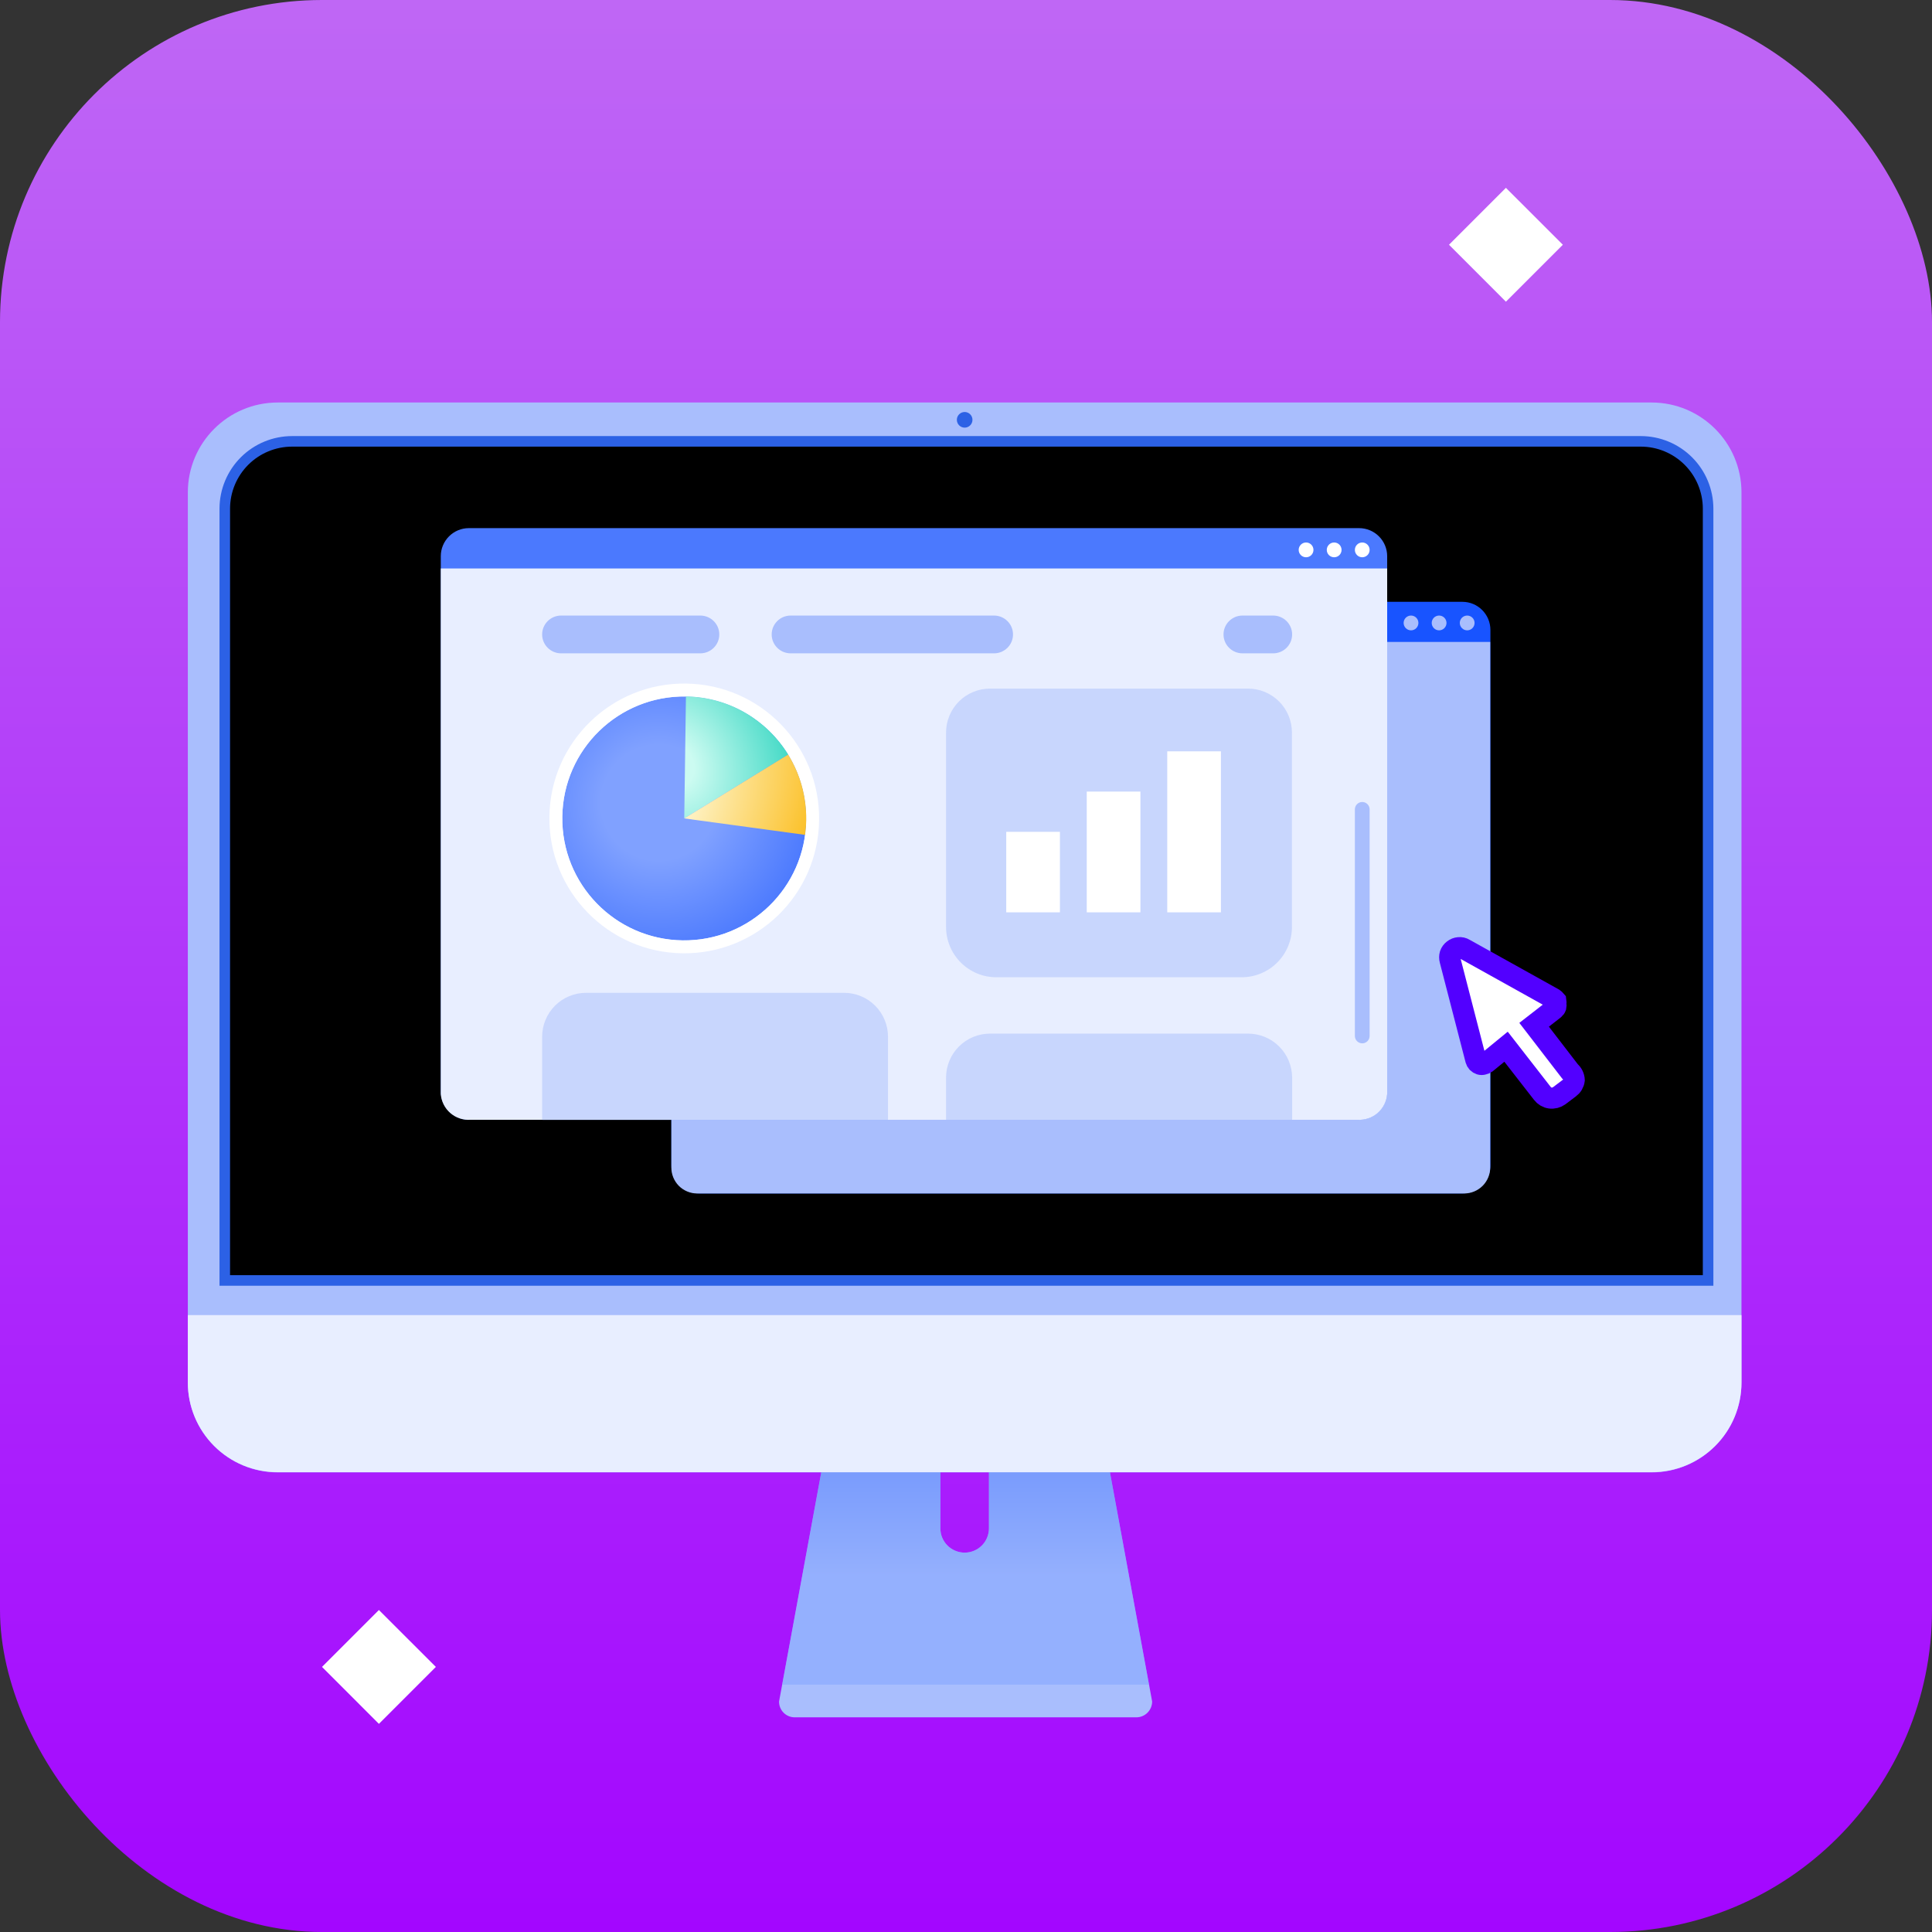 <svg width="72" height="72" viewBox="0 0 72 72" fill="none" xmlns="http://www.w3.org/2000/svg">
<rect x="0" y="0" width="72" height="72" fill="#333333" stroke="none"/>
<rect width="72" height="72" rx="12" fill="url(#paint0_linear_581_782)"/>
<path d="M41.364 54.864H36.855V56.949C36.856 57.069 36.833 57.187 36.788 57.298C36.743 57.409 36.677 57.509 36.593 57.594C36.508 57.679 36.408 57.746 36.298 57.792C36.188 57.838 36.069 57.862 35.95 57.862C35.83 57.862 35.712 57.838 35.602 57.792C35.491 57.746 35.391 57.679 35.307 57.594C35.223 57.509 35.157 57.409 35.111 57.298C35.066 57.187 35.044 57.069 35.045 56.949V54.864H30.607L29.033 63.41C29.032 63.487 29.047 63.565 29.076 63.637C29.105 63.709 29.148 63.774 29.203 63.829C29.259 63.884 29.324 63.928 29.396 63.957C29.468 63.986 29.545 64.001 29.623 64H42.347C42.504 64 42.654 63.938 42.764 63.827C42.875 63.716 42.937 63.566 42.937 63.41L41.364 54.864Z" fill="#A9BEFD"/>
<path opacity="0.5" d="M41.364 54.864H36.855V56.949C36.856 57.069 36.833 57.187 36.788 57.298C36.743 57.409 36.677 57.509 36.592 57.594C36.508 57.679 36.408 57.746 36.298 57.792C36.188 57.838 36.069 57.862 35.95 57.862C35.83 57.862 35.712 57.838 35.602 57.792C35.491 57.746 35.391 57.679 35.307 57.594C35.223 57.509 35.156 57.409 35.111 57.298C35.066 57.187 35.044 57.069 35.045 56.949V54.864H30.607L29.151 62.78H42.819L41.364 54.864Z" fill="url(#paint1_linear_581_782)"/>
<path d="M61.547 15H10.352C8.501 15 7 16.501 7 18.352V51.52C7 53.371 8.501 54.872 10.352 54.872H61.547C63.399 54.872 64.9 53.371 64.9 51.52V18.352C64.9 16.501 63.399 15 61.547 15Z" fill="#A9BEFD"/>
<path d="M7 49.01V51.512C6.999 51.952 7.085 52.389 7.253 52.796C7.421 53.203 7.668 53.573 7.98 53.885C8.291 54.196 8.661 54.443 9.068 54.611C9.475 54.779 9.912 54.865 10.352 54.864H61.555C61.995 54.864 62.431 54.777 62.837 54.609C63.243 54.44 63.612 54.193 63.923 53.882C64.234 53.57 64.48 53.201 64.647 52.794C64.815 52.387 64.901 51.952 64.9 51.512V49.01H7Z" fill="#E8EEFF"/>
<path d="M10.887 16.448H61.146C61.812 16.448 62.45 16.712 62.921 17.183C63.392 17.654 63.656 18.292 63.656 18.958V47.719H8.377V18.95C8.379 18.286 8.645 17.649 9.115 17.18C9.586 16.711 10.223 16.448 10.887 16.448V16.448Z" fill="black" stroke="#2C61E5" stroke-width="0.393" stroke-miterlimit="10"/>
<path d="M35.95 15.937C36.111 15.937 36.241 15.806 36.241 15.645C36.241 15.485 36.111 15.354 35.95 15.354C35.789 15.354 35.659 15.485 35.659 15.645C35.659 15.806 35.789 15.937 35.95 15.937Z" fill="#2C61E5"/>
<path d="M54.497 22.428H26.066C25.488 22.428 25.02 22.897 25.02 23.475V43.431C25.02 44.009 25.488 44.477 26.066 44.477H54.497C55.075 44.477 55.543 44.009 55.543 43.431V23.475C55.543 22.897 55.075 22.428 54.497 22.428Z" fill="#1854FF"/>
<path d="M25.02 23.923V43.509C25.019 43.636 25.043 43.761 25.091 43.879C25.139 43.996 25.209 44.103 25.298 44.193C25.387 44.283 25.494 44.354 25.611 44.403C25.728 44.452 25.853 44.477 25.98 44.477H54.575C54.831 44.475 55.075 44.372 55.255 44.191C55.435 44.009 55.536 43.764 55.536 43.509V23.923H25.02Z" fill="#A9BEFD"/>
<path d="M50.649 19.682H17.474C16.896 19.682 16.427 20.151 16.427 20.729V40.684C16.427 41.262 16.896 41.731 17.474 41.731H50.649C51.227 41.731 51.696 41.262 51.696 40.684V20.729C51.696 20.151 51.227 19.682 50.649 19.682Z" fill="#4B79FE"/>
<path d="M16.427 21.185V40.771C16.447 41.045 16.575 41.3 16.783 41.48C16.991 41.66 17.262 41.75 17.537 41.731H50.586C50.86 41.75 51.131 41.66 51.339 41.48C51.547 41.3 51.675 41.045 51.696 40.771V21.185H16.427Z" fill="#E8EEFF"/>
<path d="M58.51 39.929L57.172 38.19L57.912 37.615C57.944 37.591 57.969 37.559 57.983 37.521C57.991 37.485 57.991 37.447 57.983 37.411C57.989 37.372 57.989 37.332 57.983 37.293C57.958 37.263 57.929 37.236 57.896 37.214L54.575 35.365C54.512 35.326 54.437 35.309 54.363 35.318C54.291 35.324 54.223 35.351 54.166 35.396C54.108 35.44 54.063 35.5 54.04 35.569C54.02 35.639 54.02 35.712 54.04 35.782L55 39.496C55.011 39.534 55.03 39.569 55.056 39.598C55.085 39.627 55.12 39.648 55.158 39.661C55.196 39.673 55.237 39.673 55.276 39.661C55.316 39.654 55.353 39.638 55.386 39.614L56.126 39.008L57.479 40.747C57.55 40.841 57.654 40.903 57.77 40.92C57.89 40.936 58.011 40.905 58.109 40.834L58.494 40.543C58.541 40.508 58.581 40.465 58.611 40.415C58.64 40.365 58.66 40.309 58.667 40.252C58.665 40.19 58.649 40.129 58.622 40.074C58.595 40.018 58.557 39.969 58.51 39.929Z" fill="white" stroke="#5200FF" stroke-width="0.787" stroke-miterlimit="10"/>
<path d="M26.098 22.94H20.912C20.521 22.94 20.204 23.255 20.204 23.644C20.204 24.033 20.521 24.348 20.912 24.348H26.098C26.489 24.348 26.806 24.033 26.806 23.644C26.806 23.255 26.489 22.94 26.098 22.94Z" fill="#A9BEFD"/>
<path d="M47.446 22.94H46.305C45.914 22.94 45.597 23.255 45.597 23.644C45.597 24.033 45.914 24.348 46.305 24.348H47.446C47.837 24.348 48.154 24.033 48.154 23.644C48.154 23.255 47.837 22.94 47.446 22.94Z" fill="#A9BEFD"/>
<path d="M37.044 22.94H29.466C29.075 22.94 28.758 23.255 28.758 23.644C28.758 24.033 29.075 24.348 29.466 24.348H37.044C37.435 24.348 37.752 24.033 37.752 23.644C37.752 23.255 37.435 22.94 37.044 22.94Z" fill="#A9BEFD"/>
<path d="M51.042 38.607V30.164C51.042 30.012 50.919 29.888 50.767 29.888C50.615 29.888 50.492 30.012 50.492 30.164V38.607C50.492 38.759 50.615 38.882 50.767 38.882C50.919 38.882 51.042 38.759 51.042 38.607Z" fill="#A9BEFD"/>
<path opacity="0.5" d="M21.841 37H31.457C31.891 37 32.307 37.172 32.614 37.479C32.921 37.786 33.093 38.203 33.093 38.637L33.093 41.739H20.204L20.204 38.637C20.204 38.203 20.377 37.786 20.683 37.479C20.99 37.172 21.407 37 21.841 37Z" fill="#A9BEFD"/>
<path opacity="0.5" d="M36.894 25.662H46.51C46.944 25.662 47.36 25.835 47.667 26.142C47.974 26.449 48.147 26.865 48.147 27.299V34.546C48.147 35.043 47.949 35.519 47.598 35.871C47.247 36.222 46.77 36.419 46.274 36.419H37.13C36.884 36.419 36.641 36.371 36.413 36.277C36.186 36.182 35.98 36.044 35.806 35.871C35.632 35.697 35.494 35.49 35.4 35.263C35.306 35.036 35.257 34.792 35.257 34.546V27.307C35.256 27.091 35.298 26.878 35.38 26.678C35.462 26.479 35.582 26.297 35.734 26.145C35.886 25.992 36.067 25.87 36.266 25.788C36.465 25.705 36.678 25.662 36.894 25.662Z" fill="#A9BEFD"/>
<path opacity="0.5" d="M48.154 41.731V40.157C48.152 39.722 47.978 39.306 47.67 38.999C47.362 38.692 46.945 38.52 46.51 38.52H36.894C36.46 38.52 36.044 38.693 35.737 39C35.43 39.307 35.257 39.723 35.257 40.157V41.731H48.154Z" fill="#A9BEFD"/>
<path d="M50.767 20.768C50.919 20.768 51.042 20.645 51.042 20.493C51.042 20.341 50.919 20.217 50.767 20.217C50.615 20.217 50.492 20.341 50.492 20.493C50.492 20.645 50.615 20.768 50.767 20.768Z" fill="white"/>
<path d="M49.72 20.768C49.873 20.768 49.996 20.645 49.996 20.493C49.996 20.341 49.873 20.217 49.72 20.217C49.568 20.217 49.445 20.341 49.445 20.493C49.445 20.645 49.568 20.768 49.72 20.768Z" fill="white"/>
<path d="M48.674 20.768C48.826 20.768 48.949 20.645 48.949 20.493C48.949 20.341 48.826 20.217 48.674 20.217C48.522 20.217 48.398 20.341 48.398 20.493C48.398 20.645 48.522 20.768 48.674 20.768Z" fill="white"/>
<path d="M54.678 23.491C54.83 23.491 54.953 23.367 54.953 23.215C54.953 23.063 54.83 22.94 54.678 22.94C54.526 22.94 54.402 23.063 54.402 23.215C54.402 23.367 54.526 23.491 54.678 23.491Z" fill="#A9BEFD"/>
<path d="M53.631 23.491C53.783 23.491 53.907 23.367 53.907 23.215C53.907 23.063 53.783 22.94 53.631 22.94C53.479 22.94 53.356 23.063 53.356 23.215C53.356 23.367 53.479 23.491 53.631 23.491Z" fill="#A9BEFD"/>
<path d="M52.585 23.491C52.737 23.491 52.86 23.367 52.86 23.215C52.86 23.063 52.737 22.94 52.585 22.94C52.433 22.94 52.309 23.063 52.309 23.215C52.309 23.367 52.433 23.491 52.585 23.491Z" fill="#A9BEFD"/>
<path d="M25.437 35.045C27.948 35.079 30.01 33.073 30.045 30.563C30.079 28.052 28.072 25.99 25.563 25.955C23.052 25.92 20.989 27.927 20.955 30.437C20.921 32.948 22.927 35.01 25.437 35.045Z" fill="url(#paint2_radial_581_782)"/>
<path d="M25.434 35.286L25.434 35.286C28.077 35.322 30.249 33.209 30.285 30.566L30.285 30.566C30.321 27.923 28.209 25.751 25.566 25.715L25.566 25.715C22.923 25.678 20.75 27.791 20.715 30.434C20.678 33.077 22.791 35.249 25.434 35.286Z" stroke="white" stroke-width="0.481"/>
<path d="M29.372 28.12C28.584 26.84 27.178 25.977 25.563 25.955L25.5 30.5L29.372 28.12Z" fill="url(#paint3_radial_581_782)"/>
<path d="M30.003 31.113C30.027 30.932 30.042 30.749 30.045 30.562C30.057 29.667 29.809 28.83 29.372 28.121L25.5 30.5L30.003 31.113L30.003 31.113Z" fill="url(#paint4_radial_581_782)"/>
<path d="M37.5 31H39.5V34H37.5V31Z" fill="white"/>
<path d="M40.5 29.5H42.5V34H40.5V29.5Z" fill="white"/>
<path d="M43.5 28H45.5V34H43.5V28Z" fill="white"/>
<path d="M56.121 7L58.243 9.121L56.121 11.243L54 9.121L56.121 7Z" fill="white"/>
<path d="M14.121 60L16.243 62.121L14.121 64.243L12 62.121L14.121 60Z" fill="white"/>
<defs>
<linearGradient id="paint0_linear_581_782" x1="36" y1="0" x2="36" y2="72" gradientUnits="userSpaceOnUse">
<stop stop-color="#BF67F5"/>
<stop offset="1" stop-color="#A306FF"/>
</linearGradient>
<linearGradient id="paint1_linear_581_782" x1="35.981" y1="62.78" x2="35.981" y2="54.864" gradientUnits="userSpaceOnUse">
<stop offset="0.52" stop-color="#80A1FF"/>
<stop offset="1" stop-color="#4B79FE"/>
</linearGradient>
<radialGradient id="paint2_radial_581_782" cx="0" cy="0" r="1" gradientUnits="userSpaceOnUse" gradientTransform="translate(24.55 29.911) rotate(47.255) scale(5.833)">
<stop offset="0.37" stop-color="#80A1FF"/>
<stop offset="1" stop-color="#4B79FE"/>
</radialGradient>
<radialGradient id="paint3_radial_581_782" cx="0" cy="0" r="1" gradientUnits="userSpaceOnUse" gradientTransform="translate(25.068 28.503) rotate(58.785) scale(6.316 5.335)">
<stop offset="0.14" stop-color="#CCFBF1"/>
<stop offset="0.91" stop-color="#2DD4BF"/>
</radialGradient>
<radialGradient id="paint4_radial_581_782" cx="0" cy="0" r="1" gradientUnits="userSpaceOnUse" gradientTransform="translate(24.816 30.063) rotate(27.015) scale(5.342 8.139)">
<stop offset="0.15" stop-color="#FEF3C7"/>
<stop offset="1" stop-color="#FBBF24"/>
</radialGradient>
</defs>
</svg>
